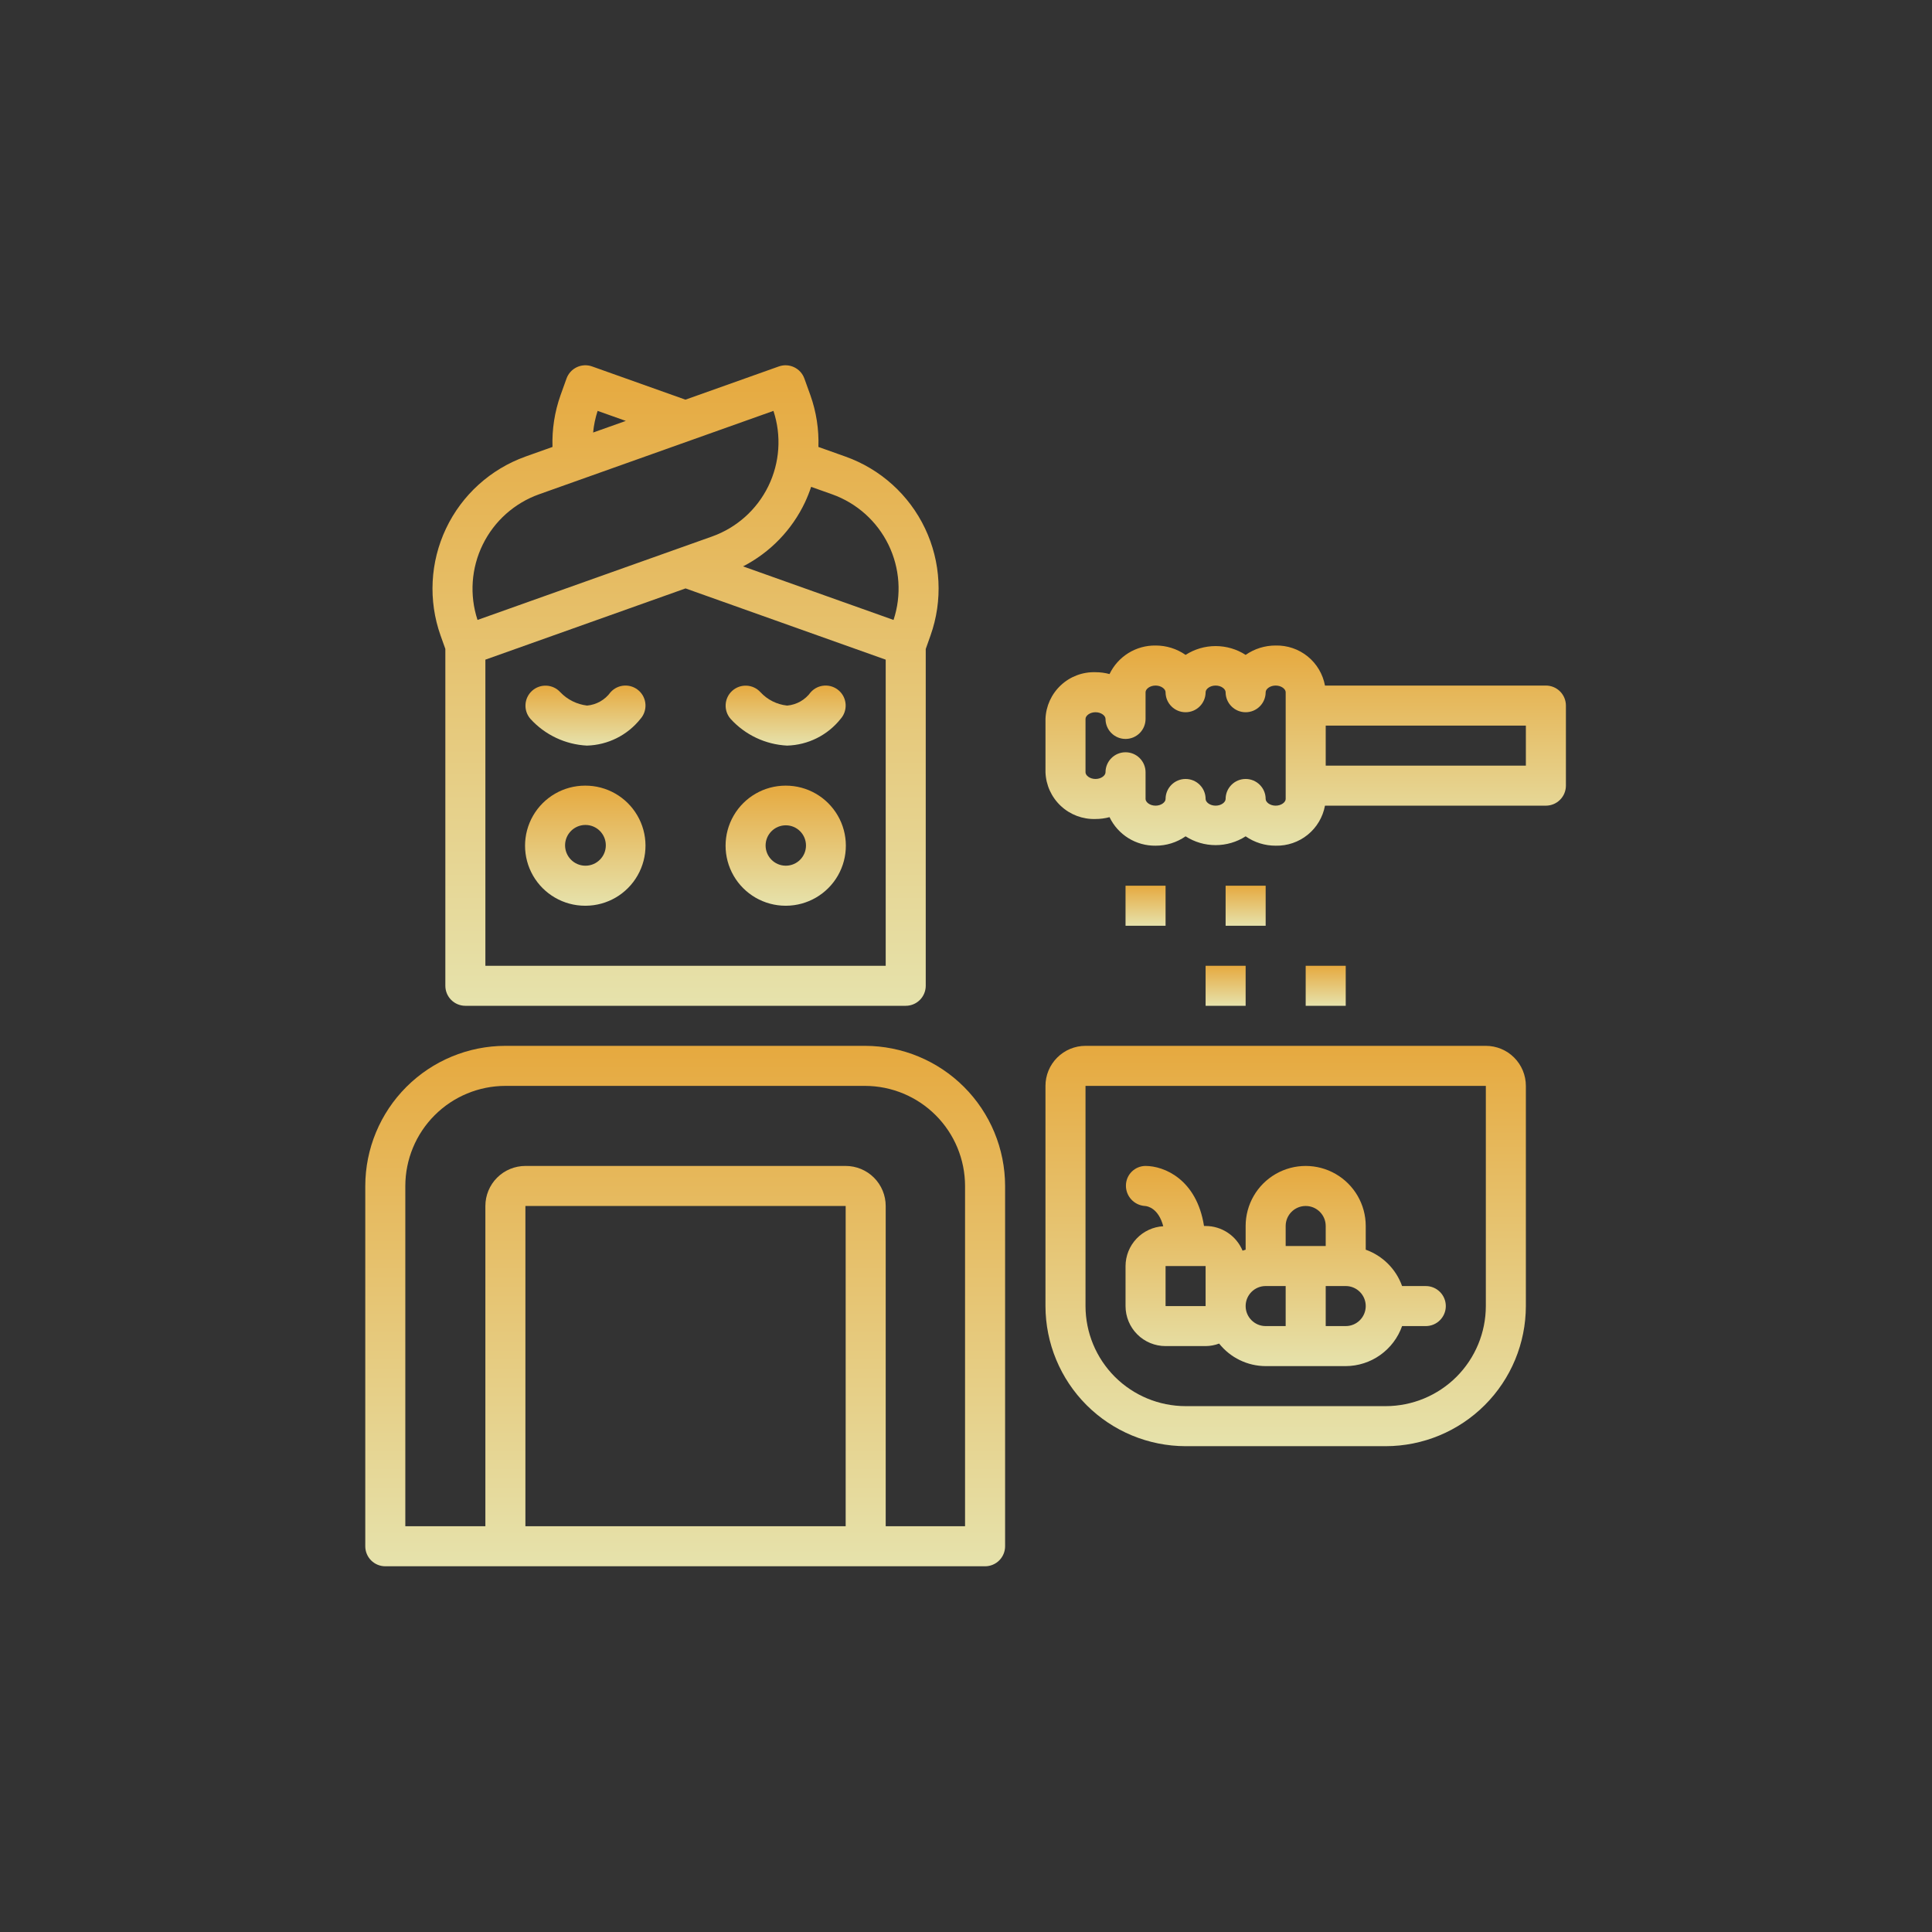 <svg width="135" height="135" viewBox="0 0 135 135" fill="none" xmlns="http://www.w3.org/2000/svg">
<rect x="0" y="0" width="135" height="135" fill="#333333" stroke="none"/>
<path d="M25.524 82.87V108.046C25.524 108.417 25.671 108.773 25.933 109.035C26.196 109.297 26.552 109.445 26.923 109.445H68.833C69.204 109.445 69.56 109.297 69.822 109.035C70.084 108.773 70.232 108.417 70.232 108.046V82.87C70.228 80.274 69.196 77.785 67.361 75.95C65.525 74.115 63.036 73.082 60.441 73.079H35.315C32.719 73.082 30.231 74.115 28.395 75.95C26.56 77.785 25.527 80.274 25.524 82.87ZM36.713 106.647V84.269H59.092V106.647H36.713ZM35.315 75.877H60.441C62.295 75.879 64.073 76.617 65.383 77.927C66.694 79.238 67.432 81.016 67.434 82.87V106.647H61.889V84.269C61.889 83.527 61.595 82.815 61.07 82.29C60.546 81.766 59.834 81.471 59.092 81.471H36.714C35.972 81.471 35.261 81.766 34.735 82.29C34.211 82.815 33.916 83.527 33.916 84.269V106.647H28.322V82.87C28.324 81.016 29.061 79.238 30.373 77.927C31.683 76.617 33.461 75.879 35.315 75.877H35.315Z" fill="url(#paint0_linear_0_1327)" fill-opacity="0.877"/>
<path d="M41.012 52.099C42.473 52.06 43.841 51.377 44.751 50.233C45.264 49.655 45.213 48.771 44.636 48.258C44.059 47.744 43.175 47.795 42.661 48.372C42.276 48.904 41.678 49.243 41.024 49.302C40.309 49.218 39.646 48.888 39.149 48.366C38.632 47.799 37.755 47.755 37.183 48.267C36.611 48.779 36.559 49.656 37.065 50.233C38.083 51.352 39.502 52.023 41.012 52.099Z" fill="url(#paint1_linear_0_1327)" fill-opacity="0.877"/>
<path d="M40.884 54.897C39.385 54.897 38 55.697 37.25 56.995C36.501 58.293 36.501 59.893 37.25 61.191C38 62.489 39.385 63.289 40.884 63.289H40.933C42.432 63.28 43.813 62.472 44.554 61.169C45.297 59.867 45.288 58.267 44.53 56.974C43.773 55.68 42.383 54.888 40.884 54.897ZM40.933 60.492H40.884C40.102 60.478 39.478 59.837 39.485 59.055C39.492 58.274 40.127 57.644 40.909 57.644C41.69 57.644 42.326 58.274 42.332 59.055C42.339 59.837 41.715 60.478 40.933 60.492Z" fill="url(#paint2_linear_0_1327)" fill-opacity="0.877"/>
<path d="M54.999 52.099C56.46 52.06 57.828 51.377 58.738 50.233C59.251 49.655 59.2 48.771 58.623 48.258C58.046 47.744 57.162 47.795 56.648 48.372C56.262 48.904 55.665 49.243 55.01 49.302H54.998C54.284 49.227 53.623 48.894 53.136 48.366C52.619 47.799 51.742 47.755 51.169 48.267C50.598 48.779 50.546 49.656 51.052 50.233C52.069 51.352 53.488 52.023 54.999 52.099Z" fill="url(#paint3_linear_0_1327)" fill-opacity="0.877"/>
<path d="M54.897 54.897C53.397 54.897 52.012 55.697 51.263 56.995C50.513 58.293 50.513 59.893 51.263 61.191C52.012 62.489 53.397 63.289 54.897 63.289H54.92C56.419 63.284 57.802 62.481 58.549 61.181C59.294 59.88 59.29 58.28 58.537 56.985C57.783 55.688 56.395 54.892 54.897 54.897ZM54.92 60.491H54.897C54.12 60.485 53.494 59.851 53.497 59.074C53.5 58.297 54.132 57.669 54.908 57.669C55.686 57.669 56.316 58.297 56.319 59.074C56.323 59.851 55.698 60.485 54.92 60.491Z" fill="url(#paint4_linear_0_1327)" fill-opacity="0.877"/>
<path d="M30.784 44.406L31.119 45.344L31.119 68.882C31.119 69.253 31.266 69.609 31.528 69.871C31.791 70.133 32.147 70.281 32.517 70.281H63.288C63.659 70.281 64.015 70.133 64.277 69.871C64.539 69.609 64.687 69.253 64.687 68.882V45.348L65.019 44.409V44.409C65.89 41.963 65.753 39.271 64.639 36.926C63.525 34.581 61.524 32.774 59.078 31.904L57.187 31.231C57.229 30.003 57.039 28.777 56.628 27.62L56.208 26.455C55.95 25.727 55.15 25.347 54.422 25.605L47.896 27.927L41.373 25.605C41.023 25.48 40.638 25.5 40.303 25.659C39.968 25.818 39.71 26.104 39.585 26.453L39.166 27.619V27.62C38.756 28.778 38.566 30.002 38.606 31.231L36.717 31.903V31.904C34.275 32.779 32.279 34.586 31.167 36.929C30.055 39.273 29.917 41.961 30.784 44.406L30.784 44.406ZM33.916 67.485V46.094L47.903 41.116L61.889 46.094V67.485H33.916ZM56.247 35.105C56.412 34.751 56.557 34.389 56.679 34.019L58.142 34.539C59.863 35.152 61.275 36.413 62.078 38.054C62.88 39.694 63.01 41.584 62.437 43.319L51.922 39.577C53.816 38.601 55.335 37.029 56.247 35.105ZM41.759 28.711L43.73 29.411L41.445 30.224C41.493 29.71 41.599 29.203 41.759 28.711ZM54.045 28.711C54.618 30.446 54.488 32.335 53.686 33.976C52.883 35.617 51.471 36.878 49.75 37.49L33.367 43.319C32.797 41.583 32.928 39.694 33.732 38.054C34.535 36.414 35.948 35.153 37.668 34.539L54.045 28.711Z" fill="url(#paint5_linear_0_1327)" fill-opacity="0.877"/>
<path d="M108.02 47.904H92.584C92.436 47.104 92.008 46.383 91.377 45.87C90.745 45.357 89.951 45.087 89.138 45.106C88.388 45.103 87.655 45.332 87.04 45.761C86.415 45.358 85.686 45.145 84.942 45.145C84.198 45.145 83.47 45.358 82.844 45.761C82.229 45.332 81.496 45.103 80.746 45.106C80.076 45.097 79.416 45.28 78.846 45.633C78.276 45.987 77.819 46.496 77.529 47.1C77.21 47.014 76.881 46.97 76.55 46.971C75.654 46.942 74.783 47.269 74.128 47.881C73.472 48.493 73.087 49.339 73.054 50.235V53.964C73.087 54.86 73.472 55.706 74.128 56.318C74.783 56.93 75.654 57.257 76.55 57.228C76.881 57.229 77.21 57.185 77.529 57.099C77.819 57.703 78.276 58.212 78.846 58.566C79.416 58.919 80.076 59.102 80.746 59.093C81.496 59.096 82.229 58.867 82.844 58.439C83.47 58.841 84.198 59.054 84.942 59.054C85.686 59.054 86.415 58.841 87.04 58.439C87.655 58.867 88.388 59.096 89.138 59.093C89.951 59.112 90.745 58.842 91.377 58.329C92.008 57.817 92.436 57.096 92.584 56.296H108.02C108.391 56.296 108.747 56.148 109.009 55.886C109.271 55.624 109.419 55.268 109.419 54.897V49.302C109.419 48.931 109.271 48.575 109.009 48.313C108.747 48.051 108.391 47.904 108.02 47.904ZM89.838 55.83C89.838 56.05 89.538 56.296 89.138 56.296C88.738 56.296 88.439 56.05 88.439 55.83C88.439 55.057 87.812 54.431 87.04 54.431C86.268 54.431 85.641 55.057 85.641 55.83C85.641 56.05 85.342 56.296 84.942 56.296C84.542 56.296 84.243 56.05 84.243 55.83C84.243 55.057 83.617 54.431 82.844 54.431C82.072 54.431 81.445 55.057 81.445 55.83C81.445 56.05 81.146 56.296 80.746 56.296C80.346 56.296 80.047 56.05 80.047 55.83V53.964C80.047 53.192 79.421 52.565 78.648 52.565C77.876 52.565 77.249 53.192 77.249 53.964C77.249 54.185 76.95 54.431 76.55 54.431C76.15 54.431 75.851 54.185 75.851 53.964V50.235C75.851 50.014 76.15 49.768 76.55 49.768C76.95 49.768 77.249 50.014 77.249 50.235C77.249 51.008 77.876 51.634 78.648 51.634C79.421 51.634 80.047 51.008 80.047 50.235V48.369C80.047 48.15 80.346 47.904 80.746 47.904C81.146 47.904 81.445 48.15 81.445 48.369C81.445 49.142 82.072 49.768 82.844 49.768C83.617 49.768 84.243 49.142 84.243 48.369C84.243 48.15 84.542 47.904 84.942 47.904C85.342 47.904 85.641 48.15 85.641 48.369C85.641 49.142 86.268 49.768 87.04 49.768C87.812 49.768 88.439 49.142 88.439 48.369C88.439 48.15 88.738 47.904 89.138 47.904C89.538 47.904 89.838 48.15 89.838 48.369V55.83ZM106.621 53.498H92.635V50.701H106.621V53.498Z" fill="url(#paint6_linear_0_1327)" fill-opacity="0.877"/>
<path d="M73.053 75.877V91.262C73.057 93.858 74.089 96.347 75.924 98.182C77.76 100.017 80.249 101.049 82.844 101.053H96.831C99.426 101.049 101.915 100.017 103.75 98.182C105.586 96.347 106.618 93.858 106.621 91.262V75.877C106.621 75.135 106.327 74.423 105.802 73.899C105.278 73.374 104.566 73.079 103.824 73.079H75.851C75.109 73.079 74.397 73.374 73.873 73.899C73.348 74.423 73.053 75.135 73.053 75.877ZM103.824 91.262C103.822 93.116 103.084 94.894 101.774 96.205C100.462 97.515 98.685 98.253 96.831 98.255H82.844C80.99 98.253 79.213 97.515 77.901 96.205C76.591 94.894 75.853 93.116 75.851 91.262V75.877H103.824V91.262Z" fill="url(#paint7_linear_0_1327)" fill-opacity="0.877"/>
<path d="M78.648 61.89H81.445V64.688H78.648V61.89Z" fill="url(#paint8_linear_0_1327)" fill-opacity="0.877"/>
<path d="M84.243 67.485H87.04V70.282H84.243V67.485Z" fill="url(#paint9_linear_0_1327)" fill-opacity="0.877"/>
<path d="M85.641 61.89H88.439V64.688H85.641V61.89Z" fill="url(#paint10_linear_0_1327)" fill-opacity="0.877"/>
<path d="M91.236 67.485H94.034V70.282H91.236V67.485Z" fill="url(#paint11_linear_0_1327)" fill-opacity="0.877"/>
<path d="M81.445 94.059H84.243C84.566 94.056 84.886 93.997 85.188 93.883C85.977 94.874 87.172 95.454 88.439 95.458H94.034C94.898 95.454 95.741 95.184 96.445 94.683C97.15 94.182 97.684 93.476 97.972 92.661H99.628C100.4 92.661 101.027 92.034 101.027 91.262C101.027 90.49 100.4 89.864 99.628 89.864H97.972C97.549 88.679 96.617 87.747 95.432 87.323V85.668C95.432 84.168 94.632 82.783 93.334 82.034C92.036 81.284 90.436 81.284 89.138 82.034C87.84 82.783 87.04 84.168 87.04 85.668V87.323C86.969 87.348 86.9 87.363 86.825 87.391C86.612 86.881 86.254 86.445 85.794 86.138C85.335 85.832 84.795 85.667 84.243 85.667H84.131C83.618 82.396 81.334 81.471 80.047 81.471C79.297 81.474 78.687 82.076 78.675 82.825C78.661 83.586 79.249 84.222 80.007 84.269C80.192 84.28 80.95 84.424 81.283 85.684C80.573 85.725 79.904 86.036 79.415 86.553C78.925 87.069 78.651 87.753 78.648 88.465V91.262C78.648 92.004 78.943 92.716 79.467 93.24C79.992 93.765 80.704 94.059 81.445 94.059ZM87.04 91.262C87.04 90.49 87.666 89.863 88.439 89.863H89.837V92.661H88.439C87.666 92.661 87.04 92.034 87.04 91.262ZM94.033 92.661H92.635V89.863H94.033C94.806 89.863 95.432 90.49 95.432 91.262C95.432 92.034 94.806 92.661 94.033 92.661ZM89.837 85.667C89.837 84.895 90.464 84.269 91.236 84.269C92.008 84.269 92.635 84.895 92.635 85.667V87.066H89.837V85.667ZM84.243 91.248V91.262H81.445V88.465H84.243V91.248Z" fill="url(#paint12_linear_0_1327)" fill-opacity="0.877"/>
<defs>
<linearGradient id="paint0_linear_0_1327" x1="47.878" y1="73.079" x2="47.878" y2="109.445" gradientUnits="userSpaceOnUse">
<stop stop-color="#FFBA41"/>
<stop offset="1" stop-color="#FFFBBD"/>
</linearGradient>
<linearGradient id="paint1_linear_0_1327" x1="40.911" y1="47.903" x2="40.911" y2="52.1" gradientUnits="userSpaceOnUse">
<stop stop-color="#FFBA41"/>
<stop offset="1" stop-color="#FFFBBD"/>
</linearGradient>
<linearGradient id="paint2_linear_0_1327" x1="40.897" y1="54.897" x2="40.897" y2="63.289" gradientUnits="userSpaceOnUse">
<stop stop-color="#FFBA41"/>
<stop offset="1" stop-color="#FFFBBD"/>
</linearGradient>
<linearGradient id="paint3_linear_0_1327" x1="54.898" y1="47.903" x2="54.898" y2="52.1" gradientUnits="userSpaceOnUse">
<stop stop-color="#FFBA41"/>
<stop offset="1" stop-color="#FFFBBD"/>
</linearGradient>
<linearGradient id="paint4_linear_0_1327" x1="54.903" y1="54.897" x2="54.903" y2="63.289" gradientUnits="userSpaceOnUse">
<stop stop-color="#FFBA41"/>
<stop offset="1" stop-color="#FFFBBD"/>
</linearGradient>
<linearGradient id="paint5_linear_0_1327" x1="47.903" y1="25.524" x2="47.903" y2="70.281" gradientUnits="userSpaceOnUse">
<stop stop-color="#FFBA41"/>
<stop offset="1" stop-color="#FFFBBD"/>
</linearGradient>
<linearGradient id="paint6_linear_0_1327" x1="91.236" y1="45.105" x2="91.236" y2="59.094" gradientUnits="userSpaceOnUse">
<stop stop-color="#FFBA41"/>
<stop offset="1" stop-color="#FFFBBD"/>
</linearGradient>
<linearGradient id="paint7_linear_0_1327" x1="89.838" y1="73.079" x2="89.838" y2="101.053" gradientUnits="userSpaceOnUse">
<stop stop-color="#FFBA41"/>
<stop offset="1" stop-color="#FFFBBD"/>
</linearGradient>
<linearGradient id="paint8_linear_0_1327" x1="80.047" y1="61.89" x2="80.047" y2="64.688" gradientUnits="userSpaceOnUse">
<stop stop-color="#FFBA41"/>
<stop offset="1" stop-color="#FFFBBD"/>
</linearGradient>
<linearGradient id="paint9_linear_0_1327" x1="85.641" y1="67.485" x2="85.641" y2="70.282" gradientUnits="userSpaceOnUse">
<stop stop-color="#FFBA41"/>
<stop offset="1" stop-color="#FFFBBD"/>
</linearGradient>
<linearGradient id="paint10_linear_0_1327" x1="87.04" y1="61.89" x2="87.04" y2="64.688" gradientUnits="userSpaceOnUse">
<stop stop-color="#FFBA41"/>
<stop offset="1" stop-color="#FFFBBD"/>
</linearGradient>
<linearGradient id="paint11_linear_0_1327" x1="92.635" y1="67.485" x2="92.635" y2="70.282" gradientUnits="userSpaceOnUse">
<stop stop-color="#FFBA41"/>
<stop offset="1" stop-color="#FFFBBD"/>
</linearGradient>
<linearGradient id="paint12_linear_0_1327" x1="89.837" y1="81.471" x2="89.837" y2="95.458" gradientUnits="userSpaceOnUse">
<stop stop-color="#FFBA41"/>
<stop offset="1" stop-color="#FFFBBD"/>
</linearGradient>
</defs>
</svg>
